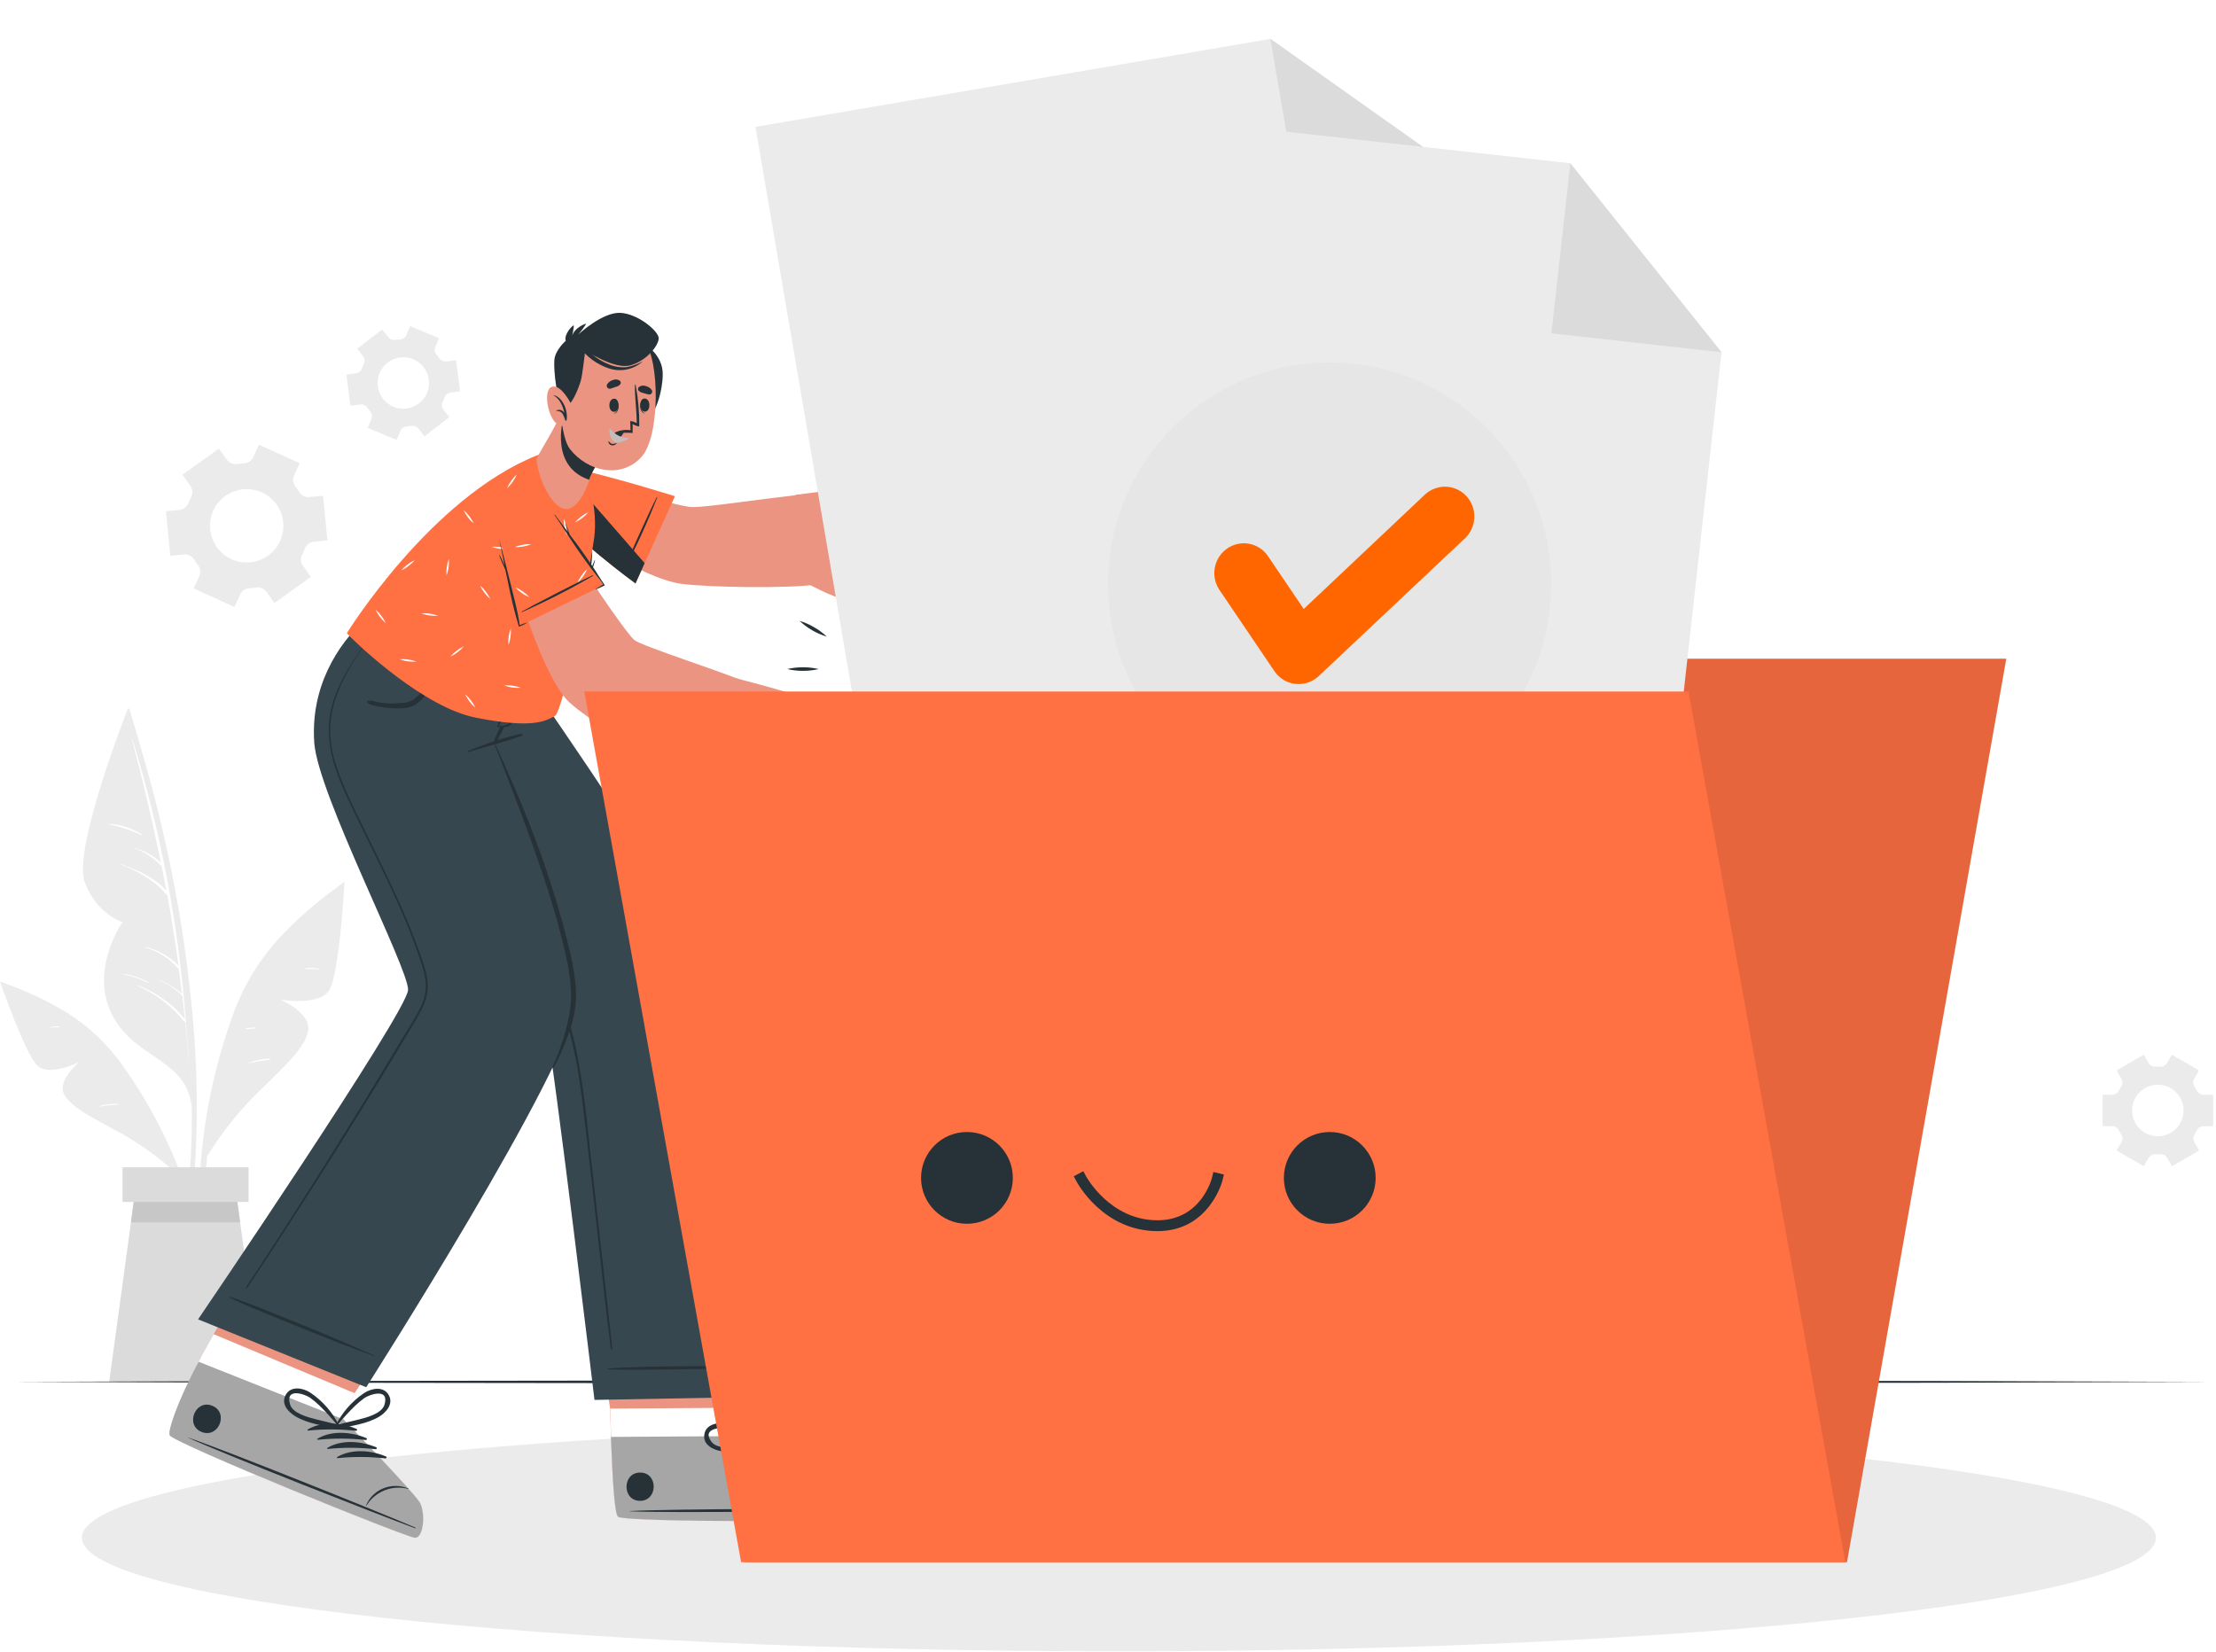 <svg width="220" height="164" viewBox="0 0 220 164" fill="none" xmlns="http://www.w3.org/2000/svg">
<path d="M29.75 45.987L25.701 44.152L25.137 45.391C25.054 45.568 24.924 45.719 24.761 45.828C24.599 45.937 24.41 45.999 24.214 46.009C23.991 46.016 23.77 46.038 23.55 46.073C23.357 46.102 23.16 46.078 22.98 46.003C22.799 45.928 22.643 45.806 22.527 45.65L21.733 44.54L18.118 47.132L18.911 48.242C19.021 48.402 19.086 48.589 19.099 48.783C19.112 48.977 19.072 49.171 18.983 49.344C18.881 49.541 18.788 49.744 18.706 49.951C18.635 50.133 18.516 50.293 18.361 50.412C18.206 50.532 18.021 50.607 17.827 50.63L16.473 50.762L16.908 55.189L18.268 55.053C18.463 55.037 18.659 55.075 18.834 55.163C19.01 55.25 19.158 55.383 19.263 55.548C19.32 55.642 19.381 55.731 19.446 55.821C19.511 55.911 19.575 55.997 19.643 56.083C19.767 56.234 19.847 56.416 19.874 56.609C19.9 56.803 19.873 57 19.794 57.178L19.227 58.428L23.281 60.266L23.844 59.02C23.928 58.843 24.059 58.693 24.222 58.585C24.385 58.476 24.575 58.415 24.771 58.406C24.991 58.397 25.21 58.376 25.428 58.342C25.621 58.313 25.818 58.337 25.998 58.412C26.178 58.487 26.335 58.609 26.451 58.765L27.244 59.875L30.864 57.282L30.07 56.173C29.956 56.014 29.889 55.827 29.877 55.632C29.864 55.437 29.906 55.243 29.998 55.071C30.098 54.874 30.188 54.673 30.267 54.468C30.337 54.284 30.456 54.123 30.611 54.003C30.766 53.883 30.952 53.809 31.147 53.789L32.508 53.653L32.07 49.226L30.709 49.358C30.515 49.376 30.32 49.339 30.146 49.252C29.972 49.165 29.825 49.032 29.722 48.867C29.661 48.773 29.6 48.684 29.535 48.594C29.471 48.504 29.406 48.414 29.338 48.332C29.215 48.179 29.136 47.996 29.109 47.801C29.082 47.607 29.109 47.409 29.187 47.229L29.75 45.987ZM27.453 50.084C27.872 50.67 28.109 51.367 28.133 52.087C28.156 52.808 27.966 53.519 27.585 54.131C27.204 54.743 26.651 55.229 25.994 55.526C25.337 55.824 24.607 55.919 23.896 55.802C23.185 55.684 22.525 55.359 21.999 54.866C21.473 54.373 21.105 53.735 20.941 53.033C20.778 52.331 20.826 51.596 21.08 50.922C21.334 50.247 21.783 49.663 22.369 49.244C23.154 48.681 24.131 48.453 25.085 48.611C26.038 48.769 26.89 49.298 27.453 50.084Z" fill="#EBEBEB"/>
<path d="M212.826 104.727L210.126 106.285L210.604 107.111C210.675 107.229 210.71 107.366 210.706 107.504C210.702 107.642 210.657 107.776 210.579 107.89C210.496 108.019 210.417 108.152 210.345 108.292C210.286 108.416 210.193 108.52 210.076 108.593C209.96 108.665 209.825 108.703 209.688 108.701H208.74V111.821H209.695C209.832 111.82 209.967 111.857 210.084 111.93C210.2 112.002 210.293 112.107 210.352 112.231C210.424 112.371 210.503 112.503 210.586 112.633C210.664 112.746 210.709 112.88 210.713 113.019C210.718 113.157 210.682 113.293 210.611 113.412L210.133 114.238L212.833 115.796L213.314 114.966C213.384 114.849 213.485 114.753 213.606 114.69C213.727 114.626 213.864 114.598 214 114.607H214.46C214.596 114.598 214.732 114.627 214.853 114.69C214.974 114.753 215.076 114.849 215.146 114.966L215.627 115.799L218.323 114.241L217.846 113.412C217.778 113.293 217.744 113.157 217.749 113.02C217.754 112.883 217.798 112.75 217.874 112.636C217.957 112.507 218.036 112.371 218.108 112.234C218.167 112.11 218.26 112.006 218.376 111.933C218.493 111.861 218.628 111.823 218.765 111.825H219.72V108.705H218.758C218.62 108.706 218.486 108.669 218.369 108.596C218.253 108.524 218.159 108.419 218.1 108.295C218.029 108.159 217.95 108.023 217.867 107.893C217.791 107.78 217.747 107.647 217.742 107.51C217.737 107.373 217.77 107.237 217.838 107.118L218.316 106.288L215.619 104.73L215.138 105.549C215.069 105.666 214.968 105.762 214.846 105.826C214.725 105.889 214.589 105.918 214.453 105.908H214.223H213.993C213.856 105.917 213.72 105.888 213.598 105.825C213.476 105.762 213.375 105.666 213.304 105.549L212.826 104.727ZM214.223 107.707C214.729 107.706 215.223 107.855 215.644 108.136C216.065 108.417 216.394 108.816 216.587 109.283C216.781 109.75 216.832 110.265 216.734 110.761C216.635 111.257 216.392 111.713 216.034 112.071C215.676 112.428 215.22 112.672 214.724 112.77C214.228 112.869 213.714 112.818 213.246 112.624C212.779 112.43 212.38 112.102 212.099 111.681C211.819 111.26 211.669 110.765 211.67 110.259C211.67 109.924 211.735 109.592 211.863 109.281C211.991 108.971 212.179 108.689 212.416 108.452C212.654 108.215 212.935 108.026 213.245 107.898C213.555 107.769 213.887 107.703 214.223 107.703V107.707Z" fill="#EBEBEB"/>
<path d="M37.944 32.72L35.47 34.616L36.041 35.373C36.126 35.481 36.178 35.611 36.192 35.748C36.205 35.885 36.179 36.023 36.116 36.145C36.047 36.285 35.987 36.429 35.937 36.576C35.892 36.706 35.813 36.821 35.707 36.907C35.601 36.994 35.473 37.05 35.337 37.068L34.389 37.19L34.791 40.281L35.739 40.159C35.877 40.14 36.018 40.16 36.145 40.217C36.272 40.275 36.38 40.367 36.457 40.483C36.544 40.607 36.637 40.727 36.737 40.842C36.83 40.943 36.891 41.069 36.914 41.205C36.937 41.34 36.92 41.48 36.867 41.606L36.508 42.489L39.38 43.685L39.739 42.802C39.792 42.675 39.88 42.566 39.992 42.487C40.105 42.407 40.237 42.361 40.374 42.353L40.604 42.328L40.83 42.292C40.963 42.267 41.1 42.279 41.227 42.326C41.354 42.374 41.465 42.455 41.548 42.561L42.134 43.326L44.608 41.43L44.029 40.673C43.946 40.563 43.895 40.433 43.881 40.296C43.868 40.159 43.893 40.021 43.954 39.897C44.022 39.758 44.082 39.616 44.134 39.47C44.178 39.34 44.257 39.226 44.363 39.139C44.469 39.052 44.597 38.996 44.733 38.978L45.681 38.856L45.279 35.765L44.331 35.887C44.193 35.906 44.053 35.887 43.926 35.83C43.799 35.774 43.691 35.683 43.613 35.567C43.523 35.438 43.43 35.316 43.329 35.208C43.246 35.104 43.191 34.98 43.173 34.848C43.154 34.716 43.171 34.581 43.222 34.458L43.581 33.575L40.708 32.379L40.349 33.262C40.295 33.388 40.207 33.497 40.095 33.576C39.983 33.656 39.851 33.702 39.714 33.711L39.484 33.733L39.272 33.74C39.139 33.765 39.002 33.753 38.876 33.705C38.749 33.658 38.638 33.577 38.554 33.47L37.944 32.72ZM39.714 35.495C40.214 35.431 40.722 35.516 41.174 35.74C41.625 35.965 42.001 36.317 42.252 36.755C42.504 37.191 42.62 37.693 42.586 38.197C42.553 38.7 42.371 39.182 42.064 39.582C41.757 39.982 41.339 40.282 40.861 40.444C40.384 40.606 39.869 40.624 39.382 40.494C38.895 40.364 38.457 40.093 38.123 39.715C37.79 39.336 37.577 38.867 37.509 38.368C37.464 38.034 37.486 37.695 37.572 37.37C37.659 37.045 37.809 36.74 38.014 36.473C38.219 36.206 38.475 35.982 38.766 35.815C39.058 35.647 39.38 35.538 39.714 35.495Z" fill="#EBEBEB"/>
<path d="M19.46 113.728C19.595 110.257 19.547 106.781 19.317 103.316C18.803 96.159 17.712 89.055 16.053 82.075C15.141 78.147 14.021 74.283 12.85 70.424C12.814 70.305 12.628 70.338 12.66 70.46C16.276 84.067 19.241 98.106 19.037 112.252C18.979 116.202 18.52 120.097 18.146 124.032C18.146 124.136 18.308 124.179 18.333 124.072C19.076 120.693 19.32 117.167 19.46 113.728Z" fill="#EBEBEB"/>
<path d="M12.66 70.449C12.66 70.449 7.188 84.344 8.412 87.597C9.637 90.85 12.165 91.546 12.165 91.546C12.165 91.546 8.815 96.329 11.156 100.813C13.496 105.298 18.695 105.086 19.055 110.17C19.044 110.195 19.331 88.936 12.66 70.449Z" fill="#EBEBEB"/>
<path d="M18.448 101.416C18.456 101.393 18.456 101.368 18.448 101.345C17.729 91.858 15.949 82.483 13.141 73.393C13.141 73.368 13.087 73.375 13.094 73.393C14.179 77.462 15.136 81.548 15.967 85.651C15.231 84.954 14.332 84.453 13.353 84.193C13.353 84.193 13.324 84.215 13.353 84.222C14.382 84.599 15.307 85.214 16.053 86.017C16.211 86.825 16.369 87.629 16.516 88.437C15.292 87.069 13.597 86.391 11.899 85.744C11.895 85.746 11.892 85.749 11.889 85.752C11.887 85.756 11.886 85.76 11.886 85.764C11.886 85.768 11.887 85.772 11.889 85.776C11.892 85.779 11.895 85.782 11.899 85.784C13.669 86.502 15.428 87.428 16.627 88.954C17.044 91.259 17.41 93.573 17.726 95.894C16.842 94.968 15.708 94.319 14.462 94.024C14.423 94.024 14.401 94.07 14.441 94.081C15.721 94.458 16.863 95.199 17.73 96.214H17.751C17.859 97.028 17.962 97.845 18.06 98.666C17.376 98.088 16.604 97.622 15.773 97.287C15.751 97.287 15.737 97.313 15.773 97.32C16.621 97.687 17.398 98.201 18.067 98.838C18.067 98.838 18.085 98.838 18.096 98.838C18.186 99.618 18.275 100.397 18.354 101.176C17.121 99.686 15.521 98.542 13.712 97.858C13.704 97.858 13.697 97.861 13.691 97.867C13.686 97.872 13.683 97.879 13.683 97.887C13.683 97.895 13.686 97.902 13.691 97.907C13.697 97.913 13.704 97.916 13.712 97.916C15.499 98.703 17.068 99.912 18.286 101.438C18.299 101.455 18.317 101.467 18.338 101.474C18.358 101.48 18.38 101.48 18.401 101.474C18.519 102.67 18.627 103.865 18.713 105.064C18.713 105.082 18.742 105.082 18.742 105.064C18.649 103.86 18.55 102.644 18.448 101.416Z" fill="white"/>
<path d="M14.049 82.826C13.058 82.209 11.926 81.856 10.76 81.799C10.755 81.799 10.749 81.801 10.745 81.805C10.741 81.809 10.739 81.815 10.739 81.82C10.739 81.826 10.741 81.832 10.745 81.836C10.749 81.84 10.755 81.842 10.76 81.842C11.887 82.056 12.981 82.418 14.013 82.919C14.056 82.93 14.089 82.854 14.049 82.826Z" fill="white"/>
<path d="M14.713 97.535C13.952 97.098 13.113 96.812 12.243 96.691C12.214 96.691 12.211 96.731 12.243 96.738C13.093 96.909 13.914 97.196 14.685 97.593C14.717 97.611 14.746 97.553 14.713 97.535Z" fill="white"/>
<path d="M33.85 87.837C31.536 89.437 29.41 91.294 27.513 93.373C25.558 95.575 24.049 98.135 23.072 100.913C20.992 106.7 19.874 112.789 19.762 118.937C19.692 122.342 20.018 125.743 20.735 129.073C20.741 129.097 20.755 129.118 20.776 129.132C20.797 129.145 20.822 129.15 20.847 129.146C20.871 129.141 20.893 129.127 20.908 129.107C20.922 129.087 20.928 129.062 20.925 129.037C20.034 123.162 20.068 117.183 21.026 111.318C21.966 105.574 23.442 99.319 27.097 94.648C29.086 92.102 31.567 90.102 34.019 88.034C34.148 87.919 33.983 87.743 33.85 87.837Z" fill="#EBEBEB"/>
<path d="M20.566 114.794C21.884 112.663 23.432 110.683 25.183 108.891C27.923 106.152 30.228 104.206 30.587 102.396C30.946 100.587 27.844 99.251 27.844 99.251C27.844 99.251 31.632 99.933 32.669 98.343C33.707 96.752 34.206 87.539 34.206 87.539C34.206 87.539 27.312 92.462 24.099 99.362C20.886 106.263 20.566 114.794 20.566 114.794Z" fill="#EBEBEB"/>
<path d="M31.732 96.181C31.278 96.114 30.818 96.098 30.36 96.134C30.306 96.134 30.31 96.228 30.36 96.231C30.813 96.231 31.269 96.21 31.721 96.231C31.726 96.23 31.731 96.227 31.735 96.223C31.738 96.22 31.741 96.215 31.742 96.21C31.743 96.204 31.743 96.199 31.741 96.194C31.739 96.189 31.736 96.184 31.732 96.181Z" fill="white"/>
<path d="M26.781 105.117C26.053 105.132 25.333 105.275 24.655 105.541C24.655 105.541 24.655 105.577 24.655 105.573C25.373 105.404 26.066 105.336 26.777 105.214C26.787 105.21 26.794 105.203 26.8 105.195C26.806 105.187 26.809 105.177 26.809 105.167C26.81 105.157 26.807 105.147 26.802 105.138C26.797 105.129 26.79 105.122 26.781 105.117Z" fill="white"/>
<path d="M25.294 102.029C24.992 102.027 24.69 102.053 24.393 102.108C24.388 102.11 24.383 102.114 24.38 102.119C24.376 102.124 24.375 102.129 24.375 102.135C24.375 102.141 24.376 102.147 24.38 102.152C24.383 102.157 24.388 102.16 24.393 102.162C24.694 102.18 24.996 102.166 25.294 102.123C25.307 102.123 25.319 102.118 25.327 102.109C25.336 102.1 25.341 102.088 25.341 102.076C25.341 102.064 25.336 102.052 25.327 102.043C25.319 102.034 25.307 102.029 25.294 102.029Z" fill="white"/>
<path d="M0.355 97.61C2.599 98.371 4.749 99.384 6.764 100.63C8.855 101.958 10.668 103.68 12.103 105.699C15.122 109.902 17.434 114.57 18.947 119.519C19.79 122.259 20.311 125.088 20.498 127.949C20.494 127.968 20.483 127.984 20.469 127.996C20.454 128.008 20.436 128.015 20.417 128.015C20.398 128.015 20.38 128.008 20.365 127.996C20.35 127.984 20.34 127.968 20.336 127.949C19.702 122.989 18.294 118.158 16.164 113.634C14.071 109.2 11.432 104.482 7.396 101.545C5.199 99.947 2.729 98.899 0.266 97.793C0.136 97.75 0.226 97.567 0.355 97.61Z" fill="#EBEBEB"/>
<path d="M17.338 116.357C15.778 114.938 14.067 113.694 12.236 112.648C9.385 111.065 7.07 110.024 6.362 108.641C5.655 107.259 7.856 105.464 7.856 105.464C7.856 105.464 4.948 106.9 3.741 105.841C2.535 104.781 0 97.457 0 97.457C0 97.457 6.718 99.845 10.908 104.688C15.098 109.532 17.338 116.357 17.338 116.357Z" fill="#EBEBEB"/>
<path d="M11.762 109.612C11.102 109.566 10.439 109.648 9.809 109.853C9.809 109.853 9.809 109.885 9.809 109.881C10.451 109.771 11.1 109.704 11.752 109.68C11.798 109.68 11.809 109.616 11.762 109.612Z" fill="white"/>
<path d="M5.903 101.931C5.601 101.906 5.298 101.923 5.001 101.981C4.969 101.981 4.98 102.039 5.001 102.035C5.299 102.003 5.59 102.013 5.885 102.006C5.894 102.007 5.903 102.004 5.91 101.998C5.917 101.993 5.922 101.985 5.925 101.976C5.927 101.967 5.926 101.958 5.922 101.949C5.918 101.941 5.911 101.935 5.903 101.931Z" fill="white"/>
<path d="M26.002 137.209H10.839L13.001 121.371L13.554 117.311H23.287L23.84 121.371L26.002 137.209Z" fill="#DBDBDB"/>
<path d="M23.84 121.371H13.001L13.554 117.311H23.288L23.84 121.371Z" fill="#C7C7C7"/>
<path d="M24.677 115.904H12.161V119.344H24.677V115.904Z" fill="#DBDBDB"/>
<path d="M1.199 137.209L28.49 137.123L55.781 137.09L110.362 137.029L164.944 137.09L192.235 137.123L219.526 137.209L192.235 137.299L164.944 137.327L110.362 137.388L55.781 137.327L28.49 137.295L1.199 137.209Z" fill="#263238"/>
<path d="M111.081 163.968C167.939 163.968 214.032 158.918 214.032 152.687C214.032 146.457 167.939 141.406 111.081 141.406C54.222 141.406 8.129 146.457 8.129 152.687C8.129 158.918 54.222 163.968 111.081 163.968Z" fill="#EBEBEB"/>
<path d="M87.114 150.821C86.278 151.105 62.29 151.18 61.371 150.613C61.012 150.398 60.807 146.904 60.653 142.675C60.62 141.763 60.595 140.818 60.574 139.863L58.66 127.067L74.699 126.963L76.21 139.763L76.149 142.578C76.149 142.578 85.348 146.653 86.288 147.392C87.229 148.132 87.951 150.538 87.114 150.821Z" fill="#EB9481"/>
<path d="M87.114 150.822C86.278 151.106 62.29 151.181 61.371 150.614C60.947 150.348 60.718 145.246 60.588 139.864L76.192 139.764L76.131 142.579C76.131 142.579 85.33 146.654 86.271 147.393C87.211 148.133 87.951 150.539 87.114 150.822Z" fill="white"/>
<path d="M87.114 150.822C86.278 151.105 62.29 151.181 61.371 150.613C61.012 150.398 60.807 146.905 60.653 142.675L76.117 142.578C76.117 142.578 85.315 146.653 86.256 147.393C87.197 148.133 87.951 150.538 87.114 150.822Z" fill="#A6A6A6"/>
<path d="M86.766 149.863C82.745 149.776 66.516 149.816 62.534 150.038C62.502 150.038 62.502 150.06 62.534 150.064C66.519 150.232 82.748 150.064 86.766 149.927C86.852 149.924 86.852 149.863 86.766 149.863Z" fill="#263238"/>
<path d="M84.723 146.536C84.276 146.526 83.832 146.609 83.418 146.779C83.005 146.95 82.631 147.205 82.321 147.527C81.756 148.102 81.437 148.875 81.431 149.681C81.431 149.706 81.474 149.706 81.477 149.681C81.611 148.887 81.998 148.157 82.58 147.6C83.162 147.044 83.909 146.691 84.709 146.593C84.716 146.595 84.724 146.594 84.731 146.59C84.738 146.586 84.743 146.579 84.745 146.572C84.746 146.564 84.745 146.556 84.741 146.549C84.737 146.543 84.731 146.538 84.723 146.536Z" fill="#263238"/>
<path d="M77.69 142.973C76.081 142.955 74.218 143.53 73.22 144.851C73.184 144.901 73.256 144.955 73.302 144.93C74.708 144.188 76.188 143.598 77.719 143.171C77.742 143.164 77.763 143.149 77.776 143.129C77.79 143.108 77.795 143.083 77.791 143.059C77.788 143.035 77.776 143.013 77.757 142.997C77.738 142.981 77.714 142.973 77.69 142.973Z" fill="#263238"/>
<path d="M78.939 143.451C77.327 143.451 75.463 144.011 74.469 145.329C74.429 145.383 74.501 145.437 74.552 145.412C75.955 144.667 77.434 144.076 78.964 143.649C78.987 143.642 79.008 143.628 79.021 143.607C79.035 143.587 79.04 143.563 79.037 143.539C79.034 143.515 79.023 143.493 79.004 143.477C78.987 143.461 78.963 143.452 78.939 143.451Z" fill="#263238"/>
<path d="M80.181 143.932C78.573 143.932 76.709 144.488 75.711 145.809C75.675 145.86 75.747 145.914 75.793 145.888C77.199 145.147 78.679 144.557 80.21 144.129C80.233 144.123 80.254 144.108 80.267 144.087C80.281 144.067 80.286 144.042 80.283 144.018C80.279 143.993 80.267 143.971 80.248 143.955C80.229 143.94 80.206 143.931 80.181 143.932Z" fill="#263238"/>
<path d="M81.427 144.413C79.815 144.395 77.951 144.969 76.957 146.29C76.917 146.341 76.993 146.394 77.039 146.369C78.445 145.627 79.925 145.037 81.456 144.61C81.479 144.604 81.5 144.589 81.513 144.568C81.527 144.548 81.532 144.523 81.529 144.499C81.525 144.474 81.513 144.452 81.494 144.436C81.475 144.42 81.451 144.412 81.427 144.413Z" fill="#263238"/>
<path d="M63.547 146.215C61.751 146.215 61.751 149.033 63.547 149.023C65.342 149.012 65.356 146.204 63.547 146.215Z" fill="#263238"/>
<path d="M79.416 138.672C78.601 137.997 77.574 138.672 77.075 139.365C76.245 140.589 75.749 142.011 75.639 143.486C75.639 143.519 75.664 143.533 75.689 143.533C75.696 143.564 75.709 143.592 75.729 143.616C75.749 143.64 75.774 143.659 75.802 143.671C75.831 143.684 75.862 143.689 75.893 143.687C75.924 143.685 75.954 143.675 75.98 143.659C77.122 142.865 78.443 142.154 79.309 141.031C79.8 140.377 80.203 139.3 79.416 138.672ZM77.456 142.097C76.903 142.503 76.332 142.88 75.793 143.307C76.081 142.503 76.329 141.691 76.695 140.916C76.864 140.544 77.058 140.184 77.276 139.839C77.635 139.304 79.201 137.954 79.366 139.702C79.459 140.661 78.113 141.616 77.456 142.097Z" fill="#263238"/>
<path d="M71.632 144.096C73.033 144.305 74.48 143.903 75.855 143.684C75.885 143.676 75.912 143.661 75.935 143.641C75.959 143.62 75.977 143.595 75.988 143.566C76 143.538 76.004 143.507 76.002 143.476C75.999 143.445 75.989 143.415 75.973 143.389C75.978 143.385 75.983 143.38 75.986 143.374C75.989 143.368 75.99 143.362 75.99 143.355C75.99 143.348 75.989 143.342 75.986 143.336C75.983 143.33 75.978 143.325 75.973 143.321C74.868 142.336 73.524 141.658 72.074 141.357C71.227 141.195 70.028 141.429 69.92 142.481C69.791 143.472 70.814 143.967 71.632 144.096ZM70.656 143.185C69.579 141.806 71.636 141.687 72.254 141.831C72.654 141.931 73.048 142.058 73.431 142.211C74.217 142.537 74.985 142.903 75.733 143.307C75.05 143.375 74.379 143.497 73.701 143.59C72.889 143.698 71.259 143.942 70.656 143.185Z" fill="#263238"/>
<path d="M35.078 67.922C35.078 67.922 53.702 99.604 54.201 101.83C54.965 105.248 59.019 139.001 59.019 139.001L78.407 138.642C78.407 138.642 75.068 108.881 71.905 99.076C69.629 92.014 53.192 68.59 53.192 68.59L35.078 67.922Z" fill="#37474F"/>
<path d="M76.644 135.685C73.862 135.663 63.999 135.552 60.294 135.896C60.265 135.896 60.269 135.947 60.294 135.95C61.568 136.133 73.858 135.85 76.641 135.76C76.647 135.762 76.653 135.763 76.659 135.762C76.665 135.761 76.671 135.759 76.676 135.756C76.681 135.752 76.686 135.748 76.689 135.742C76.692 135.737 76.693 135.731 76.694 135.725C76.694 135.719 76.693 135.712 76.69 135.707C76.688 135.701 76.684 135.696 76.679 135.692C76.674 135.688 76.669 135.686 76.663 135.684C76.657 135.683 76.65 135.683 76.644 135.685Z" fill="#263238"/>
<path d="M38.256 70.83C39.477 72.744 40.769 74.618 42.011 76.518C43.254 78.417 44.503 80.316 45.735 82.212C48.19 86.042 50.584 89.897 52.915 93.777C54.053 95.575 55.027 97.473 55.824 99.446C56.551 101.42 57.098 103.456 57.457 105.528C57.838 107.607 58.089 109.708 58.323 111.808C58.562 114.041 58.812 116.276 59.073 118.511C59.583 123.085 60.094 127.66 60.606 132.234C60.667 132.794 60.728 133.354 60.786 133.918C60.786 134 60.646 134.015 60.635 133.918C60.064 129.376 59.59 124.816 59.073 120.274C58.815 118.007 58.557 115.742 58.301 113.477C58.06 111.37 57.831 109.259 57.504 107.166C57.204 105.099 56.748 103.059 56.14 101.062C55.469 98.994 54.571 97.007 53.461 95.138C51.217 91.263 48.84 87.458 46.463 83.648C44.087 79.839 41.645 75.997 39.139 72.234C38.83 71.771 38.518 71.308 38.195 70.852C38.169 70.827 38.234 70.794 38.256 70.83Z" fill="#263238"/>
<path d="M41.182 152.689C40.299 152.635 17.485 143.393 16.853 142.517C16.825 142.466 16.813 142.407 16.817 142.349C16.817 141.562 18.401 138.819 19.722 135.214C19.805 134.985 20.393 133.915 21.209 132.475C23.474 128.529 27.424 121.732 27.424 121.732L42.334 127.657L35.197 138.338L34.087 140.923C34.087 140.923 41.085 148.158 41.674 149.181C42.263 150.204 42.062 152.739 41.182 152.689Z" fill="#EB9481"/>
<path d="M41.182 152.689C40.299 152.635 17.485 143.393 16.853 142.517C16.825 142.465 16.813 142.407 16.817 142.348C16.817 141.562 18.401 138.819 19.722 135.214C19.805 134.984 20.393 133.914 21.209 132.475L35.211 138.338L34.102 140.923C34.102 140.923 41.099 148.158 41.688 149.181C42.277 150.204 42.062 152.739 41.182 152.689Z" fill="white"/>
<path d="M41.182 152.689C40.299 152.636 17.485 143.394 16.853 142.518C16.609 142.184 17.629 139.071 19.726 135.215L34.087 140.927C34.087 140.927 41.085 148.155 41.678 149.185C42.27 150.216 42.062 152.74 41.182 152.689Z" fill="#A6A6A6"/>
<path d="M41.218 151.67C37.523 150.083 22.465 144.03 18.692 142.744C18.659 142.744 18.652 142.744 18.692 142.766C22.322 144.417 37.426 150.349 41.203 151.742C41.275 151.76 41.297 151.702 41.218 151.67Z" fill="#263238"/>
<path d="M40.571 147.816C40.162 147.636 39.719 147.543 39.272 147.543C38.824 147.543 38.382 147.636 37.972 147.816C37.235 148.138 36.651 148.733 36.342 149.475C36.342 149.496 36.374 149.514 36.385 149.493C36.808 148.804 37.443 148.272 38.195 147.974C38.946 147.677 39.774 147.632 40.553 147.845C40.559 147.843 40.565 147.839 40.568 147.834C40.571 147.828 40.572 147.822 40.571 147.816Z" fill="#263238"/>
<path d="M35.391 141.878C33.908 141.257 31.962 141.091 30.544 141.942C30.49 141.975 30.544 142.05 30.59 142.047C32.171 141.886 33.765 141.895 35.344 142.072C35.368 142.074 35.393 142.068 35.413 142.054C35.433 142.04 35.447 142.019 35.453 141.995C35.458 141.971 35.455 141.946 35.444 141.925C35.432 141.903 35.413 141.886 35.391 141.878Z" fill="#263238"/>
<path d="M36.364 142.79C34.881 142.169 32.935 142.004 31.517 142.855C31.463 142.887 31.517 142.962 31.563 142.959C33.144 142.796 34.738 142.805 36.317 142.984C36.341 142.986 36.366 142.98 36.386 142.966C36.406 142.952 36.42 142.931 36.426 142.907C36.431 142.884 36.428 142.859 36.417 142.837C36.405 142.815 36.386 142.799 36.364 142.79Z" fill="#263238"/>
<path d="M37.34 143.702C35.854 143.081 33.907 142.916 32.493 143.767C32.435 143.799 32.493 143.874 32.536 143.871C34.117 143.709 35.711 143.717 37.29 143.896C37.315 143.9 37.34 143.895 37.361 143.881C37.382 143.867 37.397 143.846 37.404 143.822C37.41 143.798 37.407 143.772 37.395 143.75C37.383 143.727 37.364 143.71 37.34 143.702Z" fill="#263238"/>
<path d="M38.313 144.615C36.827 143.993 34.884 143.828 33.466 144.676C33.409 144.712 33.466 144.787 33.509 144.783C35.09 144.621 36.684 144.63 38.263 144.808C38.288 144.813 38.313 144.807 38.334 144.794C38.355 144.78 38.37 144.759 38.377 144.735C38.383 144.71 38.38 144.684 38.368 144.662C38.356 144.64 38.337 144.623 38.313 144.615Z" fill="#263238"/>
<path d="M21.061 139.577C19.384 138.909 18.343 141.52 20.027 142.187C21.711 142.855 22.756 140.245 21.061 139.577Z" fill="#263238"/>
<path d="M38.604 138.539C38.098 137.609 36.903 137.839 36.174 138.302C34.946 139.125 33.956 140.255 33.301 141.58C33.298 141.586 33.297 141.593 33.297 141.599C33.297 141.606 33.298 141.612 33.301 141.618C33.304 141.624 33.308 141.629 33.313 141.633C33.318 141.637 33.324 141.64 33.33 141.641C33.33 141.76 33.409 141.9 33.549 141.871C34.91 141.559 36.4 141.397 37.621 140.679C38.321 140.263 39.082 139.419 38.604 138.539ZM35.499 140.977C34.834 141.146 34.167 141.282 33.51 141.476C34.053 140.822 34.63 140.195 35.237 139.599C35.535 139.314 35.853 139.05 36.188 138.809C36.709 138.45 38.676 137.785 38.173 139.469C37.897 140.399 36.292 140.776 35.499 140.977Z" fill="#263238"/>
<path d="M29.352 140.646C30.572 141.364 32.062 141.533 33.42 141.849C33.56 141.881 33.653 141.741 33.642 141.619C33.649 141.618 33.655 141.616 33.661 141.612C33.666 141.608 33.671 141.603 33.674 141.596C33.677 141.59 33.678 141.584 33.677 141.577C33.677 141.57 33.675 141.563 33.671 141.558C33.018 140.23 32.027 139.097 30.799 138.273C30.081 137.806 28.878 137.572 28.368 138.499C27.858 139.425 28.637 140.226 29.352 140.646ZM28.792 139.432C28.293 137.748 30.256 138.416 30.777 138.779C31.111 139.021 31.428 139.286 31.725 139.572C32.331 140.17 32.906 140.798 33.448 141.454C32.791 141.26 32.123 141.12 31.459 140.951C30.655 140.736 29.064 140.377 28.792 139.432Z" fill="#263238"/>
<path d="M36.356 137.742L19.665 131.003C19.665 131.003 40.36 100.574 40.511 98.308C40.647 96.305 31.556 78.848 31.201 73.761C30.813 68.267 33.455 64.02 36.364 61.381L53.58 68.702C53.58 68.702 51.763 71.606 48.912 73.226C48.912 73.226 57.741 93.404 57.238 99.608C56.736 105.812 36.356 137.742 36.356 137.742Z" fill="#37474F"/>
<path d="M37.096 134.568C34.683 133.53 35.391 133.792 32.964 132.773C31.779 132.277 23.988 129.035 22.788 128.766C22.763 128.766 22.745 128.802 22.77 128.816C23.808 129.451 31.664 132.557 32.859 133.031C35.305 133.993 34.612 133.692 37.068 134.625C37.071 134.63 37.076 134.634 37.082 134.636C37.087 134.639 37.093 134.64 37.099 134.639C37.105 134.639 37.111 134.637 37.116 134.633C37.121 134.63 37.126 134.625 37.128 134.62C37.131 134.614 37.132 134.608 37.132 134.602C37.132 134.596 37.13 134.59 37.127 134.585C37.123 134.58 37.119 134.575 37.114 134.572C37.108 134.569 37.102 134.568 37.096 134.568Z" fill="#263238"/>
<path d="M51.734 72.856C49.942 73.274 48.188 73.844 46.492 74.558C46.485 74.561 46.479 74.564 46.474 74.569C46.468 74.574 46.464 74.58 46.461 74.586C46.458 74.593 46.456 74.6 46.455 74.607C46.455 74.614 46.456 74.621 46.458 74.628C46.46 74.635 46.464 74.641 46.469 74.647C46.474 74.652 46.48 74.657 46.486 74.66C46.492 74.663 46.5 74.665 46.507 74.665C46.514 74.666 46.521 74.665 46.528 74.662C48.287 74.149 50.075 73.668 51.806 73.061C51.939 73.014 51.871 72.828 51.734 72.856Z" fill="#263238"/>
<path d="M49.684 72.16C49.517 72.457 49.37 72.765 49.243 73.082C49.119 73.323 49.042 73.585 49.017 73.854C49.017 73.908 49.088 73.919 49.121 73.887C49.301 73.671 49.446 73.429 49.552 73.168C49.699 72.885 49.85 72.605 49.99 72.314C50.087 72.102 49.796 71.966 49.684 72.16Z" fill="#263238"/>
<path d="M49.9 70.529C50.007 70.263 50.111 70.001 50.223 69.735C50.334 69.469 50.474 69.197 50.582 68.917C50.582 68.874 50.668 68.917 50.65 68.949C50.542 69.215 50.474 69.495 50.392 69.767C50.309 70.04 50.215 70.313 50.126 70.586C49.957 71.092 49.767 71.595 49.533 72.087C49.816 72.101 50.098 72.052 50.359 71.943C50.626 71.773 50.831 71.521 50.944 71.225C51.095 70.931 51.235 70.629 51.39 70.335C51.58 70.016 51.739 69.681 51.867 69.333C51.867 69.29 51.953 69.333 51.935 69.365C51.701 70.101 51.395 70.812 51.02 71.487C50.858 71.749 50.733 72.026 50.438 72.126C50.12 72.216 49.786 72.239 49.458 72.195C49.415 72.195 49.365 72.195 49.379 72.13C49.526 71.588 49.7 71.053 49.9 70.529Z" fill="#263238"/>
<path d="M49.167 73.882C49.781 75.178 50.32 76.471 50.891 77.763C51.462 79.056 51.968 80.305 52.481 81.591C53.508 84.183 54.427 86.826 55.235 89.49C55.634 90.811 56.004 92.143 56.334 93.486C56.698 94.824 56.964 96.188 57.131 97.565C57.275 98.939 57.153 100.329 56.772 101.658C56.376 102.971 55.868 104.248 55.253 105.474C54.876 106.25 54.75 106.146 54.93 105.754C55.443 104.641 56.79 101.27 56.693 98.437C56.614 97.081 56.405 95.735 56.068 94.419C55.755 93.062 55.401 91.716 55.009 90.38C54.244 87.745 53.336 85.163 52.402 82.585C51.878 81.149 51.325 79.713 50.787 78.277C50.248 76.841 49.709 75.519 49.106 73.932C49.088 73.868 49.149 73.843 49.167 73.882Z" fill="#263238"/>
<path d="M36.496 69.6C36.794 69.489 37.215 69.672 37.516 69.722C37.907 69.788 38.301 69.828 38.697 69.841C39.089 69.855 39.481 69.841 39.871 69.801C40.264 69.791 40.649 69.689 40.995 69.503C41.563 69.09 42.05 68.575 42.431 67.984C42.886 67.381 43.261 66.723 43.548 66.024C43.548 65.981 43.623 66.024 43.609 66.053C43.483 66.451 43.39 66.853 43.25 67.245C43.095 67.612 42.91 67.967 42.697 68.304C42.351 68.983 41.84 69.563 41.211 69.992C40.518 70.386 39.627 70.35 38.855 70.318C38.408 70.292 37.962 70.233 37.523 70.142C37.207 70.074 36.676 70.024 36.475 69.747C36.465 69.737 36.458 69.724 36.454 69.711C36.45 69.697 36.449 69.683 36.451 69.669C36.453 69.655 36.458 69.641 36.466 69.629C36.474 69.618 36.484 69.608 36.496 69.6Z" fill="#263238"/>
<path d="M24.429 127.812C27.172 123.657 29.865 119.468 32.508 115.245C35.15 111.023 37.757 106.768 40.327 102.481C40.941 101.458 41.649 100.438 42.044 99.304C42.474 98.072 42.23 96.877 41.843 95.67C41.11 93.47 40.255 91.312 39.279 89.208C38.317 87.086 37.279 85 36.259 82.906C35.24 80.813 34.173 78.745 33.387 76.562C32.669 74.476 32.378 72.315 32.938 70.153C33.498 67.992 34.705 66.082 35.965 64.283C36.295 63.809 36.636 63.339 36.97 62.847C36.995 62.811 37.049 62.847 37.024 62.89C35.635 64.764 34.281 66.749 33.466 68.95C33.05 70.035 32.817 71.182 32.777 72.343C32.77 73.522 32.953 74.695 33.319 75.815C33.994 77.998 35.06 80.063 36.055 82.117C37.049 84.17 38.112 86.296 39.092 88.41C40.103 90.539 41.002 92.719 41.785 94.942C42.119 95.929 42.503 96.963 42.474 98.022C42.449 99.182 41.896 100.227 41.322 101.203C38.809 105.458 36.234 109.662 33.613 113.841C30.992 118.021 28.296 122.2 25.567 126.336L24.533 127.898C24.479 127.963 24.386 127.887 24.429 127.812Z" fill="#263238"/>
<path d="M54.535 49.349C56.089 52.76 63.942 57.46 67.618 57.966C70.261 58.325 78.296 58.454 81.05 58.034C84.281 57.539 81.811 48.832 79.905 49.058C74.663 49.668 70.21 50.35 68.81 50.35C67.101 50.35 57.856 47.385 56.743 46.965C54.014 45.949 53.655 47.414 54.535 49.349Z" fill="#EB9481"/>
<path d="M54.585 50.258C56.552 53.17 63.091 57.931 63.091 57.931L63.999 55.92L67.004 49.27C67.004 49.27 60.997 47.386 57.044 46.524C56.579 46.418 56.106 46.351 55.63 46.323C53.106 46.186 52.887 47.745 54.585 50.258Z" fill="#FF7043"/>
<path d="M54.585 50.257C56.552 53.169 63.091 57.93 63.091 57.93L63.999 55.919C61.561 53.087 57.795 48.796 55.63 46.33C53.106 46.186 52.887 47.744 54.585 50.257Z" fill="#263238"/>
<path d="M61.913 56.582C62.412 55.357 64.631 50.428 65.184 49.401C65.22 49.329 65.277 49.336 65.245 49.401C64.282 51.852 63.187 54.249 61.963 56.582C61.949 56.625 61.891 56.61 61.913 56.582Z" fill="#263238"/>
<path d="M78.942 49.149C82.131 48.733 86.077 48.018 89.419 49.436C89.795 49.584 90.11 49.853 90.313 50.201C91.821 50.811 91.986 51.705 91.986 51.705C93.218 52.703 93.261 53.644 93.261 53.644C93.261 53.644 95.028 54.362 94.758 55.518C94.464 56.797 92.044 55.518 90.284 55.623C86.245 55.874 80.59 57.357 79.424 57.543L78.942 49.149Z" fill="#EB9481"/>
<path d="M85.868 52.911C87.049 52.83 88.235 52.83 89.416 52.911C90.702 53.072 91.974 53.33 93.222 53.683C93.23 53.685 93.239 53.685 93.246 53.681C93.254 53.678 93.26 53.671 93.263 53.663C93.266 53.655 93.265 53.646 93.261 53.638C93.258 53.63 93.251 53.624 93.243 53.622C90.9 52.702 88.349 52.444 85.868 52.875C85.811 52.868 85.811 52.914 85.868 52.911Z" fill="#263238"/>
<path d="M85.118 49.18C87.089 49.281 88.321 49.596 90.302 50.192V50.171C88.12 49.259 87.225 49.173 85.107 49.094C85.039 49.123 85.043 49.18 85.118 49.18Z" fill="#263238"/>
<path d="M85.437 56.232C84.924 56.473 85.049 56.742 86.03 56.968C87.01 57.195 91.085 57.263 90.941 58.685C90.798 60.106 85.049 59.927 83.445 59.424C81.84 58.922 79.423 57.543 79.423 57.543C80.561 57.353 83.233 56.631 85.437 56.232Z" fill="#EB9481"/>
<path d="M58.804 54.784C58.779 55.398 58.721 56.023 58.635 56.644C58.635 56.619 58.635 56.597 58.66 56.576C58.779 56.253 58.897 55.922 59.041 55.61C59.041 55.61 59.077 55.61 59.073 55.61C59.004 55.952 58.901 56.287 58.764 56.608C58.7 56.763 58.639 56.913 58.571 57.064C58.528 57.341 58.477 57.614 58.423 57.886C58.316 58.4 57.831 60.583 57.705 60.953C57.684 61.028 57.59 61.01 57.598 60.924C57.623 60.522 58.028 58.249 58.111 57.732C58.271 56.734 58.486 55.745 58.754 54.77C58.772 54.752 58.807 54.766 58.804 54.784Z" fill="#263238"/>
<path d="M55.07 71.11C54.111 71.602 52.876 72.367 47.311 71.272C46.952 71.2 46.614 71.114 46.263 71.01C41.046 69.444 34.773 63.308 34.432 62.874C34.432 62.874 42.722 49.435 53.325 45.209C54.635 44.688 56.804 45.693 57.992 46.947C58.42 47.395 59.35 50.695 58.994 53.366C58.639 56.037 56.025 70.618 55.07 71.11Z" fill="#FF7043"/>
<path d="M54.323 53.244C54.363 53.812 54.283 54.382 54.09 54.917C54.044 54.349 54.124 53.778 54.323 53.244Z" fill="white"/>
<path d="M50.707 62.397C50.73 62.679 50.72 62.963 50.678 63.244C50.644 63.526 50.575 63.804 50.474 64.07C50.449 63.786 50.459 63.5 50.502 63.219C50.539 62.938 50.608 62.662 50.707 62.397Z" fill="white"/>
<path d="M44.564 55.478C44.604 56.048 44.525 56.619 44.331 57.155C44.285 56.586 44.365 56.014 44.564 55.478Z" fill="white"/>
<path d="M56.689 61.93C56.712 62.214 56.702 62.499 56.66 62.781C56.626 63.063 56.557 63.34 56.456 63.606C56.431 63.323 56.441 63.037 56.484 62.755C56.521 62.473 56.589 62.196 56.689 61.93Z" fill="white"/>
<path d="M48.801 54.293C49.083 54.269 49.368 54.277 49.648 54.318C49.931 54.354 50.208 54.423 50.474 54.526C49.906 54.567 49.336 54.487 48.801 54.293Z" fill="white"/>
<path d="M41.828 60.903C42.396 60.863 42.966 60.942 43.501 61.136C42.933 61.182 42.362 61.102 41.828 60.903Z" fill="white"/>
<path d="M50.044 68.059C50.611 68.018 51.181 68.098 51.717 68.293C51.148 68.337 50.578 68.258 50.044 68.059Z" fill="white"/>
<path d="M39.678 65.459C40.246 65.419 40.816 65.499 41.351 65.693C40.783 65.737 40.212 65.658 39.678 65.459Z" fill="white"/>
<path d="M54.269 46.811C54.837 46.771 55.407 46.85 55.942 47.044C55.374 47.084 54.804 47.005 54.269 46.811Z" fill="white"/>
<path d="M52.24 49.102C52.059 49.32 51.852 49.515 51.623 49.683C51.4 49.855 51.16 50.002 50.905 50.121C51.085 49.904 51.29 49.709 51.515 49.54C51.74 49.367 51.983 49.22 52.24 49.102Z" fill="white"/>
<path d="M41.185 55.611C41.002 55.828 40.793 56.022 40.564 56.189C40.344 56.365 40.103 56.512 39.846 56.627C40.031 56.412 40.239 56.218 40.467 56.049C40.688 55.875 40.929 55.728 41.185 55.611Z" fill="white"/>
<path d="M54.991 58.549C54.807 58.766 54.599 58.962 54.37 59.13C54.149 59.305 53.908 59.452 53.651 59.569C53.835 59.351 54.044 59.156 54.273 58.987C54.495 58.814 54.735 58.667 54.991 58.549Z" fill="white"/>
<path d="M46.051 64.178C45.867 64.395 45.658 64.59 45.429 64.759C45.208 64.933 44.967 65.081 44.711 65.197C44.895 64.98 45.104 64.785 45.333 64.616C45.554 64.443 45.795 64.296 46.051 64.178Z" fill="white"/>
<path d="M58.416 50.857C58.232 51.075 58.024 51.27 57.795 51.439C57.572 51.611 57.331 51.758 57.077 51.877C57.26 51.66 57.469 51.465 57.698 51.295C57.919 51.121 58.16 50.974 58.416 50.857Z" fill="white"/>
<path d="M58.229 57.38C58.012 57.197 57.816 56.988 57.648 56.759C57.473 56.538 57.326 56.297 57.209 56.041C57.428 56.222 57.623 56.43 57.791 56.659C57.963 56.883 58.109 57.125 58.229 57.38Z" fill="white"/>
<path d="M38.302 61.876C38.085 61.693 37.89 61.484 37.721 61.255C37.548 61.033 37.401 60.792 37.283 60.537C37.5 60.721 37.695 60.929 37.864 61.158C38.038 61.379 38.185 61.62 38.302 61.876Z" fill="white"/>
<path d="M55.806 67.222C55.588 67.041 55.392 66.834 55.224 66.605C55.052 66.382 54.905 66.141 54.786 65.887C55.004 66.07 55.199 66.279 55.368 66.508C55.541 66.728 55.688 66.968 55.806 67.222Z" fill="white"/>
<path d="M47.034 51.982C46.817 51.8 46.622 51.592 46.453 51.365C46.281 51.142 46.135 50.901 46.015 50.647C46.233 50.828 46.428 51.035 46.596 51.264C46.768 51.487 46.914 51.728 47.034 51.982Z" fill="white"/>
<path d="M47.189 70.267C46.971 70.083 46.776 69.875 46.607 69.646C46.435 69.424 46.288 69.183 46.169 68.928C46.387 69.109 46.583 69.317 46.751 69.545C46.923 69.769 47.07 70.011 47.189 70.267Z" fill="white"/>
<path d="M48.679 59.482C48.463 59.297 48.269 59.089 48.101 58.861C47.925 58.64 47.778 58.399 47.663 58.143C47.879 58.326 48.073 58.535 48.241 58.764C48.415 58.984 48.562 59.226 48.679 59.482Z" fill="white"/>
<path d="M56.05 50.526C54.696 50.274 53.425 47.477 53.264 45.596C53.264 45.467 53.896 44.443 54.617 43.162C55.055 42.383 55.519 41.503 55.888 40.67C55.964 40.501 56.405 41.072 56.405 41.072L57.367 41.79L60.545 44.228C59.788 45.136 59.146 46.133 58.631 47.197C58.581 47.313 58.542 47.433 58.517 47.556C58.515 47.577 58.515 47.597 58.517 47.617C58.319 48.328 57.353 50.766 56.05 50.526Z" fill="#EB9481"/>
<path d="M58.516 47.576C58.515 47.596 58.515 47.617 58.516 47.637C58.328 47.582 58.144 47.511 57.967 47.425C54.488 45.795 56.021 41.135 56.021 41.135L57.385 41.81L60.563 44.248C59.806 45.156 59.164 46.153 58.649 47.217C58.592 47.331 58.548 47.452 58.516 47.576Z" fill="#263238"/>
<path d="M64.196 34.309C64.196 34.309 65.787 35.318 65.794 37.113C65.801 38.908 65.076 40.664 64.925 40.728C64.774 40.793 64.196 34.309 64.196 34.309Z" fill="#263238"/>
<path d="M56.305 35.242C55.35 37.127 55.4 43.069 56.592 44.599C58.322 46.818 61.654 47.582 63.669 45.389C65.618 43.263 65.417 35.522 64.028 34.079C62.006 31.946 57.719 32.452 56.305 35.242Z" fill="#EB9481"/>
<path d="M61.374 40C61.374 40 61.342 40.022 61.346 40.036C61.367 40.442 61.324 40.908 60.961 41.052C60.961 41.052 60.961 41.077 60.961 41.074C61.41 41.002 61.461 40.381 61.374 40Z" fill="#263238"/>
<path d="M61.005 39.587C60.351 39.551 60.33 40.858 60.937 40.89C61.543 40.922 61.551 39.615 61.005 39.587Z" fill="#263238"/>
<path d="M63.59 39.986C63.59 39.986 63.622 39.986 63.622 40.022C63.601 40.428 63.647 40.895 64.014 41.035C64.014 41.035 64.014 41.06 64.014 41.056C63.561 40.988 63.507 40.367 63.59 39.986Z" fill="#263238"/>
<path d="M63.96 39.569C64.609 39.53 64.642 40.837 64.039 40.873C63.435 40.908 63.414 39.602 63.96 39.569Z" fill="#263238"/>
<path d="M60.596 38.593C60.767 38.544 60.936 38.486 61.102 38.42C61.29 38.386 61.462 38.29 61.59 38.148C61.621 38.095 61.634 38.034 61.627 37.974C61.62 37.914 61.593 37.857 61.55 37.814C61.453 37.74 61.338 37.693 61.217 37.679C61.096 37.664 60.973 37.682 60.861 37.731C60.619 37.796 60.409 37.948 60.272 38.158C60.245 38.208 60.233 38.265 60.237 38.322C60.24 38.379 60.261 38.433 60.295 38.479C60.329 38.525 60.375 38.56 60.428 38.58C60.482 38.6 60.54 38.605 60.596 38.593Z" fill="#263238"/>
<path d="M64.405 39.171C64.23 39.132 64.058 39.084 63.888 39.028C63.699 39.003 63.523 38.916 63.389 38.78C63.354 38.73 63.337 38.67 63.341 38.609C63.345 38.549 63.37 38.491 63.41 38.446C63.503 38.367 63.615 38.314 63.735 38.293C63.855 38.272 63.979 38.284 64.093 38.328C64.338 38.378 64.556 38.519 64.703 38.722C64.734 38.771 64.75 38.827 64.749 38.884C64.749 38.941 64.732 38.996 64.7 39.044C64.668 39.092 64.624 39.129 64.571 39.151C64.519 39.174 64.461 39.181 64.405 39.171Z" fill="#263238"/>
<path d="M60.455 43.838C60.552 43.935 60.646 44.065 60.793 44.079C60.944 44.079 61.093 44.047 61.231 43.986C61.231 43.986 61.256 43.986 61.231 44.007C61.172 44.086 61.093 44.147 61.002 44.185C60.911 44.222 60.811 44.234 60.714 44.219C60.632 44.197 60.558 44.151 60.502 44.087C60.446 44.023 60.41 43.944 60.398 43.86C60.395 43.852 60.395 43.844 60.399 43.836C60.402 43.829 60.408 43.823 60.416 43.82C60.423 43.818 60.432 43.818 60.439 43.821C60.447 43.825 60.453 43.831 60.455 43.838Z" fill="#263238"/>
<path d="M62.803 42.108C62.803 42.108 62.821 42.711 62.803 42.995C62.252 42.936 61.695 42.956 61.148 43.052C61.019 43.081 61.033 42.977 61.181 42.909C61.621 42.708 62.111 42.642 62.588 42.722C62.617 42.647 62.541 41.788 62.588 41.792C62.805 41.835 63.016 41.907 63.213 42.008C63.213 40.744 63.012 39.494 63.03 38.23C63.03 38.187 63.098 38.18 63.105 38.23C63.36 39.567 63.48 40.926 63.464 42.288C63.468 42.442 62.911 42.166 62.803 42.108Z" fill="#263238"/>
<path d="M61.996 42.779C61.853 43.155 61.587 43.473 61.242 43.68C60.7 43.899 60.524 43.407 61.069 42.962C61.356 42.817 61.676 42.754 61.996 42.779Z" fill="#263238"/>
<path d="M56.032 40.323C56.689 40.524 57.443 38.549 57.658 37.81C57.845 37.142 58.06 35.02 58.093 34.873C58.125 34.725 60.965 36.75 62.61 36.269C64.254 35.788 65.371 34.298 65.396 33.605C65.421 32.912 63.364 31.153 61.586 31.063C59.809 30.973 57.4 33.217 57.4 33.217C57.691 32.887 57.955 32.534 58.19 32.162C58.161 32.083 57.012 32.542 56.8 33.361C56.8 33.361 57.03 32.331 56.944 32.313C56.858 32.295 55.964 33.174 56.165 33.842C56.165 33.842 55.131 34.736 55.037 35.716C54.944 36.697 55.26 40.086 56.032 40.323Z" fill="#263238"/>
<path d="M63.787 35.896C63.298 36.162 62.771 36.35 62.225 36.456C61.612 36.511 60.995 36.413 60.43 36.169C59.861 35.949 59.331 35.636 58.865 35.243C58.452 34.906 58.082 34.493 57.64 34.191C57.529 34.112 57.403 34.274 57.471 34.374C58.208 35.415 59.261 36.19 60.473 36.586C61.036 36.769 61.637 36.804 62.217 36.685C62.798 36.567 63.337 36.3 63.783 35.911C63.783 35.911 63.794 35.896 63.787 35.896Z" fill="#263238"/>
<path d="M56.718 40.148C56.718 40.148 55.698 38.08 54.779 38.413C53.86 38.747 54.42 41.609 55.364 42.133C55.48 42.208 55.609 42.259 55.745 42.282C55.881 42.306 56.02 42.302 56.154 42.27C56.288 42.239 56.414 42.18 56.525 42.099C56.636 42.017 56.73 41.914 56.8 41.796L56.718 40.148Z" fill="#EB9481"/>
<path d="M54.962 39.227C54.962 39.227 54.941 39.227 54.962 39.255C55.616 39.643 55.881 40.332 56.039 41.05C56.01 40.974 55.964 40.906 55.905 40.849C55.846 40.793 55.776 40.75 55.698 40.723C55.621 40.696 55.539 40.687 55.458 40.695C55.377 40.703 55.298 40.729 55.228 40.77C55.206 40.77 55.228 40.81 55.228 40.81C55.356 40.79 55.488 40.81 55.604 40.868C55.721 40.926 55.816 41.019 55.878 41.133C55.98 41.325 56.062 41.527 56.122 41.736C56.144 41.804 56.262 41.786 56.251 41.711C56.406 40.817 55.903 39.464 54.962 39.227Z" fill="#263238"/>
<path d="M49.986 49.382C49.267 53.45 53.677 67.155 56.502 69.715C60.707 73.521 68.48 76.023 71.298 76.838C72.526 77.197 75.923 68.555 74.681 67.984C72.02 66.774 63.755 64.189 62.969 63.543C62.182 62.897 57.443 56.05 55.332 52.108C52.506 46.801 50.341 47.325 49.986 49.382Z" fill="#EB9481"/>
<path d="M72.587 67.223C72.587 67.223 76.257 68.16 78.623 68.881C79.944 69.287 82.149 70.181 82.985 70.921C84.235 72.03 88.751 77.459 87.459 78.583C86.288 79.602 82.999 74.443 82.999 74.443C82.999 74.443 86.777 79.355 85.154 80.32C83.531 81.286 80.562 74.964 80.562 74.964C80.562 74.964 84.328 80.098 82.486 80.827C81.093 81.376 78.106 75.8 78.106 75.8C78.106 75.8 81.316 80.234 79.901 80.863C78.343 81.559 75.266 76.583 75.266 76.583C71.417 77.577 69.162 76.475 67.679 75.506C67.331 75.269 72.587 67.223 72.587 67.223Z" fill="#EB9481"/>
<path d="M81.8 72.658C82.267 73.218 82.741 73.786 83.154 74.385C83.567 74.985 83.958 75.602 84.314 76.238C84.795 77.06 85.181 77.934 85.463 78.845C84.845 77.265 83.398 75.093 82.985 74.493C82.572 73.893 82.188 73.272 81.779 72.673C81.768 72.658 81.79 72.644 81.8 72.658Z" fill="#263238"/>
<path d="M79.607 74.112C80.404 74.744 82.073 77.092 82.716 78.668C82.745 78.733 82.716 78.729 82.669 78.668C82.167 77.889 80.127 74.873 79.589 74.123C79.578 74.112 79.596 74.101 79.607 74.112Z" fill="#263238"/>
<path d="M77.499 75.031C78.49 76.07 79.272 77.288 79.804 78.621C79.829 78.686 79.779 78.675 79.74 78.621C78.996 77.411 78.422 76.467 77.46 75.063C77.445 75.031 77.478 74.999 77.499 75.031Z" fill="#263238"/>
<path d="M53.992 49.681C50.714 45.045 48.754 46.762 49.411 51.795C50.029 56.502 51.677 62.111 51.677 62.111L59.935 58.104C59.935 58.104 56.078 52.65 53.992 49.681Z" fill="#FF7043"/>
<path d="M55.986 51.504C56.094 51.766 56.173 52.039 56.219 52.319C56.269 52.6 56.287 52.885 56.273 53.17C56.165 52.907 56.088 52.632 56.043 52.351C55.99 52.072 55.97 51.788 55.986 51.504Z" fill="white"/>
<path d="M51.092 54.322C51.619 54.108 52.186 54.01 52.754 54.035C52.492 54.143 52.219 54.22 51.939 54.265C51.66 54.318 51.376 54.337 51.092 54.322Z" fill="white"/>
<path d="M51.304 47.111C51.081 47.636 50.749 48.107 50.331 48.494C50.553 47.969 50.885 47.498 51.304 47.111Z" fill="white"/>
<path d="M58.301 56.486C58.192 56.749 58.054 56.998 57.888 57.23C57.727 57.464 57.539 57.678 57.328 57.869C57.55 57.344 57.882 56.873 58.301 56.486Z" fill="white"/>
<path d="M52.556 59.299C52.293 59.191 52.043 59.053 51.813 58.886C51.579 58.725 51.364 58.537 51.174 58.326C51.699 58.548 52.17 58.88 52.556 59.299Z" fill="white"/>
<path d="M55.07 51.076C55.512 51.683 55.968 52.275 56.42 52.871C56.305 52.57 56.205 52.265 56.118 51.956H56.14C56.23 52.193 56.334 52.426 56.42 52.674L56.549 53.033C56.56 53.057 56.57 53.083 56.578 53.108C56.937 53.572 57.296 54.035 57.626 54.509C58.032 55.076 58.423 55.65 58.819 56.225C59.213 56.799 59.612 57.514 60.039 58.092C60.079 58.142 59.321 58.451 59.239 58.49C59.156 58.53 59.113 58.462 59.192 58.437C59.271 58.411 59.874 58.042 59.881 58.034C59.486 57.453 59.03 56.918 58.617 56.354C58.205 55.79 57.795 55.227 57.397 54.656C56.589 53.492 55.849 52.286 55.045 51.119L55.07 51.076Z" fill="#263238"/>
<path d="M49.605 55.127C49.731 55.371 49.867 55.612 49.964 55.863L50.1 56.176C49.91 55.282 49.741 54.38 49.544 53.486C49.925 54.922 50.309 56.391 50.661 57.849C50.995 59.242 51.4 60.649 51.594 62.071C51.844 61.961 52.104 61.873 52.37 61.809C52.103 61.981 51.816 62.12 51.515 62.222C51.082 60.776 50.723 59.309 50.438 57.827C50.348 57.425 50.266 57.023 50.179 56.621C50.086 56.377 49.975 56.143 49.864 55.903C49.752 55.662 49.652 55.393 49.551 55.138C49.573 55.124 49.598 55.109 49.605 55.127Z" fill="#263238"/>
<path d="M51.799 60.724C52.948 60.078 57.748 57.594 58.822 57.134C58.897 57.102 58.937 57.134 58.861 57.184C56.583 58.508 54.233 59.707 51.824 60.775C51.795 60.782 51.767 60.742 51.799 60.724Z" fill="#263238"/>
<path d="M60.5 42.5C60.833 42.833 61.3 43.5 62.5 43.5C61.667 44 60.5 44.5 60.5 42.5Z" fill="#C6BCBC"/>
<path d="M183.363 155.115H73.97L89.785 65.408H199.179L183.363 155.115Z" fill="#FF7043"/>
<path d="M127.227 56.117H91.427L89.786 65.409H128.099L127.227 56.117Z" fill="#FF7043"/>
<g opacity="0.1">
<path d="M183.363 155.115H73.97L89.786 65.408H199.179L183.363 155.115Z" fill="black"/>
<path d="M127.227 56.117H91.427L89.786 65.409H128.1L127.227 56.117Z" fill="black"/>
</g>
<path d="M87.563 59.909C87.324 58.881 87.324 57.813 87.563 56.785C87.803 57.813 87.803 58.881 87.563 59.909Z" fill="#263238"/>
<path d="M84.382 60.827C84.016 60.448 83.701 60.023 83.445 59.563C83.176 59.113 82.965 58.63 82.816 58.127C83.183 58.504 83.498 58.928 83.754 59.387C84.022 59.839 84.233 60.323 84.382 60.827Z" fill="#263238"/>
<path d="M82.084 63.214C81.075 62.907 80.15 62.373 79.38 61.652C79.884 61.799 80.366 62.009 80.817 62.277C81.276 62.535 81.702 62.85 82.084 63.214Z" fill="#263238"/>
<path d="M81.28 66.433C80.252 66.673 79.184 66.673 78.156 66.433C79.184 66.194 80.252 66.194 81.28 66.433Z" fill="#263238"/>
<path d="M82.214 69.613C81.833 69.977 81.408 70.292 80.95 70.55C80.5 70.819 80.017 71.029 79.514 71.175C79.893 70.809 80.318 70.495 80.778 70.238C81.227 69.968 81.71 69.758 82.214 69.613Z" fill="#263238"/>
<path d="M84.597 71.908C84.292 72.919 83.757 73.845 83.036 74.615C83.182 74.111 83.393 73.629 83.664 73.179C83.92 72.718 84.234 72.29 84.597 71.908Z" fill="#263238"/>
<path d="M87.815 72.701C87.94 73.212 88 73.737 87.994 74.263C88.002 74.789 87.942 75.314 87.815 75.825C87.686 75.314 87.626 74.789 87.635 74.263C87.629 73.737 87.69 73.212 87.815 72.701Z" fill="#263238"/>
<path d="M90.996 71.8C91.361 72.179 91.676 72.604 91.933 73.064C92.203 73.513 92.412 73.996 92.557 74.5C91.836 73.73 91.301 72.803 90.996 71.793V71.8Z" fill="#263238"/>
<path d="M93.29 69.394C93.794 69.54 94.277 69.749 94.726 70.019C95.186 70.276 95.611 70.591 95.99 70.956C95.486 70.811 95.003 70.601 94.554 70.332C94.094 70.075 93.669 69.76 93.29 69.394Z" fill="#263238"/>
<path d="M94.084 66.177C95.112 65.938 96.182 65.938 97.211 66.177C96.182 66.417 95.112 66.417 94.084 66.177Z" fill="#263238"/>
<path d="M93.164 62.997C93.544 62.634 93.969 62.32 94.428 62.064C94.877 61.791 95.36 61.58 95.864 61.435C95.094 62.157 94.168 62.692 93.157 62.997H93.164Z" fill="#263238"/>
<path d="M90.777 60.702C90.925 60.199 91.135 59.717 91.402 59.266C91.658 58.806 91.973 58.381 92.339 58.002C92.194 58.506 91.984 58.989 91.714 59.438C91.457 59.898 91.142 60.323 90.777 60.702Z" fill="#263238"/>
<path d="M90.661 104.268L75 12.596L126.125 3.862L145.734 17.748L158.533 92.673L90.661 104.268Z" fill="#EBEBEB"/>
<path d="M145.733 17.748L126.125 3.861L128.986 20.609L145.733 17.748Z" fill="#DBDBDB"/>
<g filter="url(#filter0_d_3901_10813)">
<path d="M94.069 98.906L104.353 6.477L155.9 12.212L170.908 30.977L162.502 106.521L94.069 98.906Z" fill="#EBEBEB"/>
<path d="M170.908 30.978L155.9 12.213L154.021 29.099L170.908 30.978Z" fill="#DBDBDB"/>
</g>
<circle cx="132" cy="58" r="22" fill="#E6E6E6"/>
<path d="M128.487 67.894C128.092 67.834 127.714 67.691 127.376 67.476C127.038 67.261 126.748 66.978 126.523 66.645L121.063 58.574C120.846 58.254 120.695 57.894 120.616 57.515C120.538 57.135 120.534 56.743 120.605 56.362C120.676 55.98 120.821 55.616 121.031 55.291C121.241 54.965 121.512 54.685 121.828 54.465C122.145 54.245 122.501 54.09 122.877 54.009C123.252 53.928 123.639 53.923 124.016 53.993C124.393 54.064 124.752 54.209 125.073 54.42C125.394 54.631 125.67 54.904 125.887 55.224L129.432 60.468L141.453 49.117C141.736 48.852 142.068 48.646 142.429 48.511C142.79 48.375 143.174 48.313 143.558 48.327C143.943 48.342 144.32 48.432 144.669 48.595C145.018 48.757 145.332 48.987 145.593 49.273C145.854 49.558 146.056 49.892 146.189 50.258C146.321 50.622 146.382 51.011 146.366 51.4C146.35 51.788 146.259 52.171 146.097 52.525C145.936 52.879 145.707 53.197 145.424 53.462L130.922 67.131C130.611 67.423 130.241 67.643 129.838 67.776C129.436 67.91 129.009 67.953 128.589 67.903L128.487 67.894Z" fill="#FF6600"/>
<path d="M183.201 155.116H73.575L58.007 68.666H167.637L183.201 155.116Z" fill="#FF7043"/>
<path d="M95.997 121.513C98.513 121.513 100.553 119.473 100.553 116.957C100.553 114.44 98.513 112.4 95.997 112.4C93.481 112.4 91.441 114.44 91.441 116.957C91.441 119.473 93.481 121.513 95.997 121.513Z" fill="#263238"/>
<path d="M132.016 121.513C134.533 121.513 136.572 119.473 136.572 116.957C136.572 114.44 134.533 112.4 132.016 112.4C129.5 112.4 127.46 114.44 127.46 116.957C127.46 119.473 129.5 121.513 132.016 121.513Z" fill="#263238"/>
<path d="M107.554 116.293L107.806 116.77C107.827 116.813 110.183 121.165 114.918 121.165C119.227 121.165 120.304 117.068 120.333 116.892L120.462 116.372L121.507 116.623L121.381 117.147C121.381 117.198 120.096 122.242 114.918 122.242C109.533 122.242 106.958 117.474 106.851 117.269L106.599 116.796L107.554 116.293Z" fill="#263238"/>
<defs>
<filter id="filter0_d_3901_10813" x="84.068" y="0.477" width="96.839" height="120.045" filterUnits="userSpaceOnUse" color-interpolation-filters="sRGB">
<feFlood flood-opacity="0" result="BackgroundImageFix"/>
<feColorMatrix in="SourceAlpha" type="matrix" values="0 0 0 0 0 0 0 0 0 0 0 0 0 0 0 0 0 0 127 0" result="hardAlpha"/>
<feOffset dy="4"/>
<feGaussianBlur stdDeviation="5"/>
<feComposite in2="hardAlpha" operator="out"/>
<feColorMatrix type="matrix" values="0 0 0 0 0 0 0 0 0 0 0 0 0 0 0 0 0 0 0.25 0"/>
<feBlend mode="normal" in2="BackgroundImageFix" result="effect1_dropShadow_3901_10813"/>
<feBlend mode="normal" in="SourceGraphic" in2="effect1_dropShadow_3901_10813" result="shape"/>
</filter>
</defs>
</svg>
